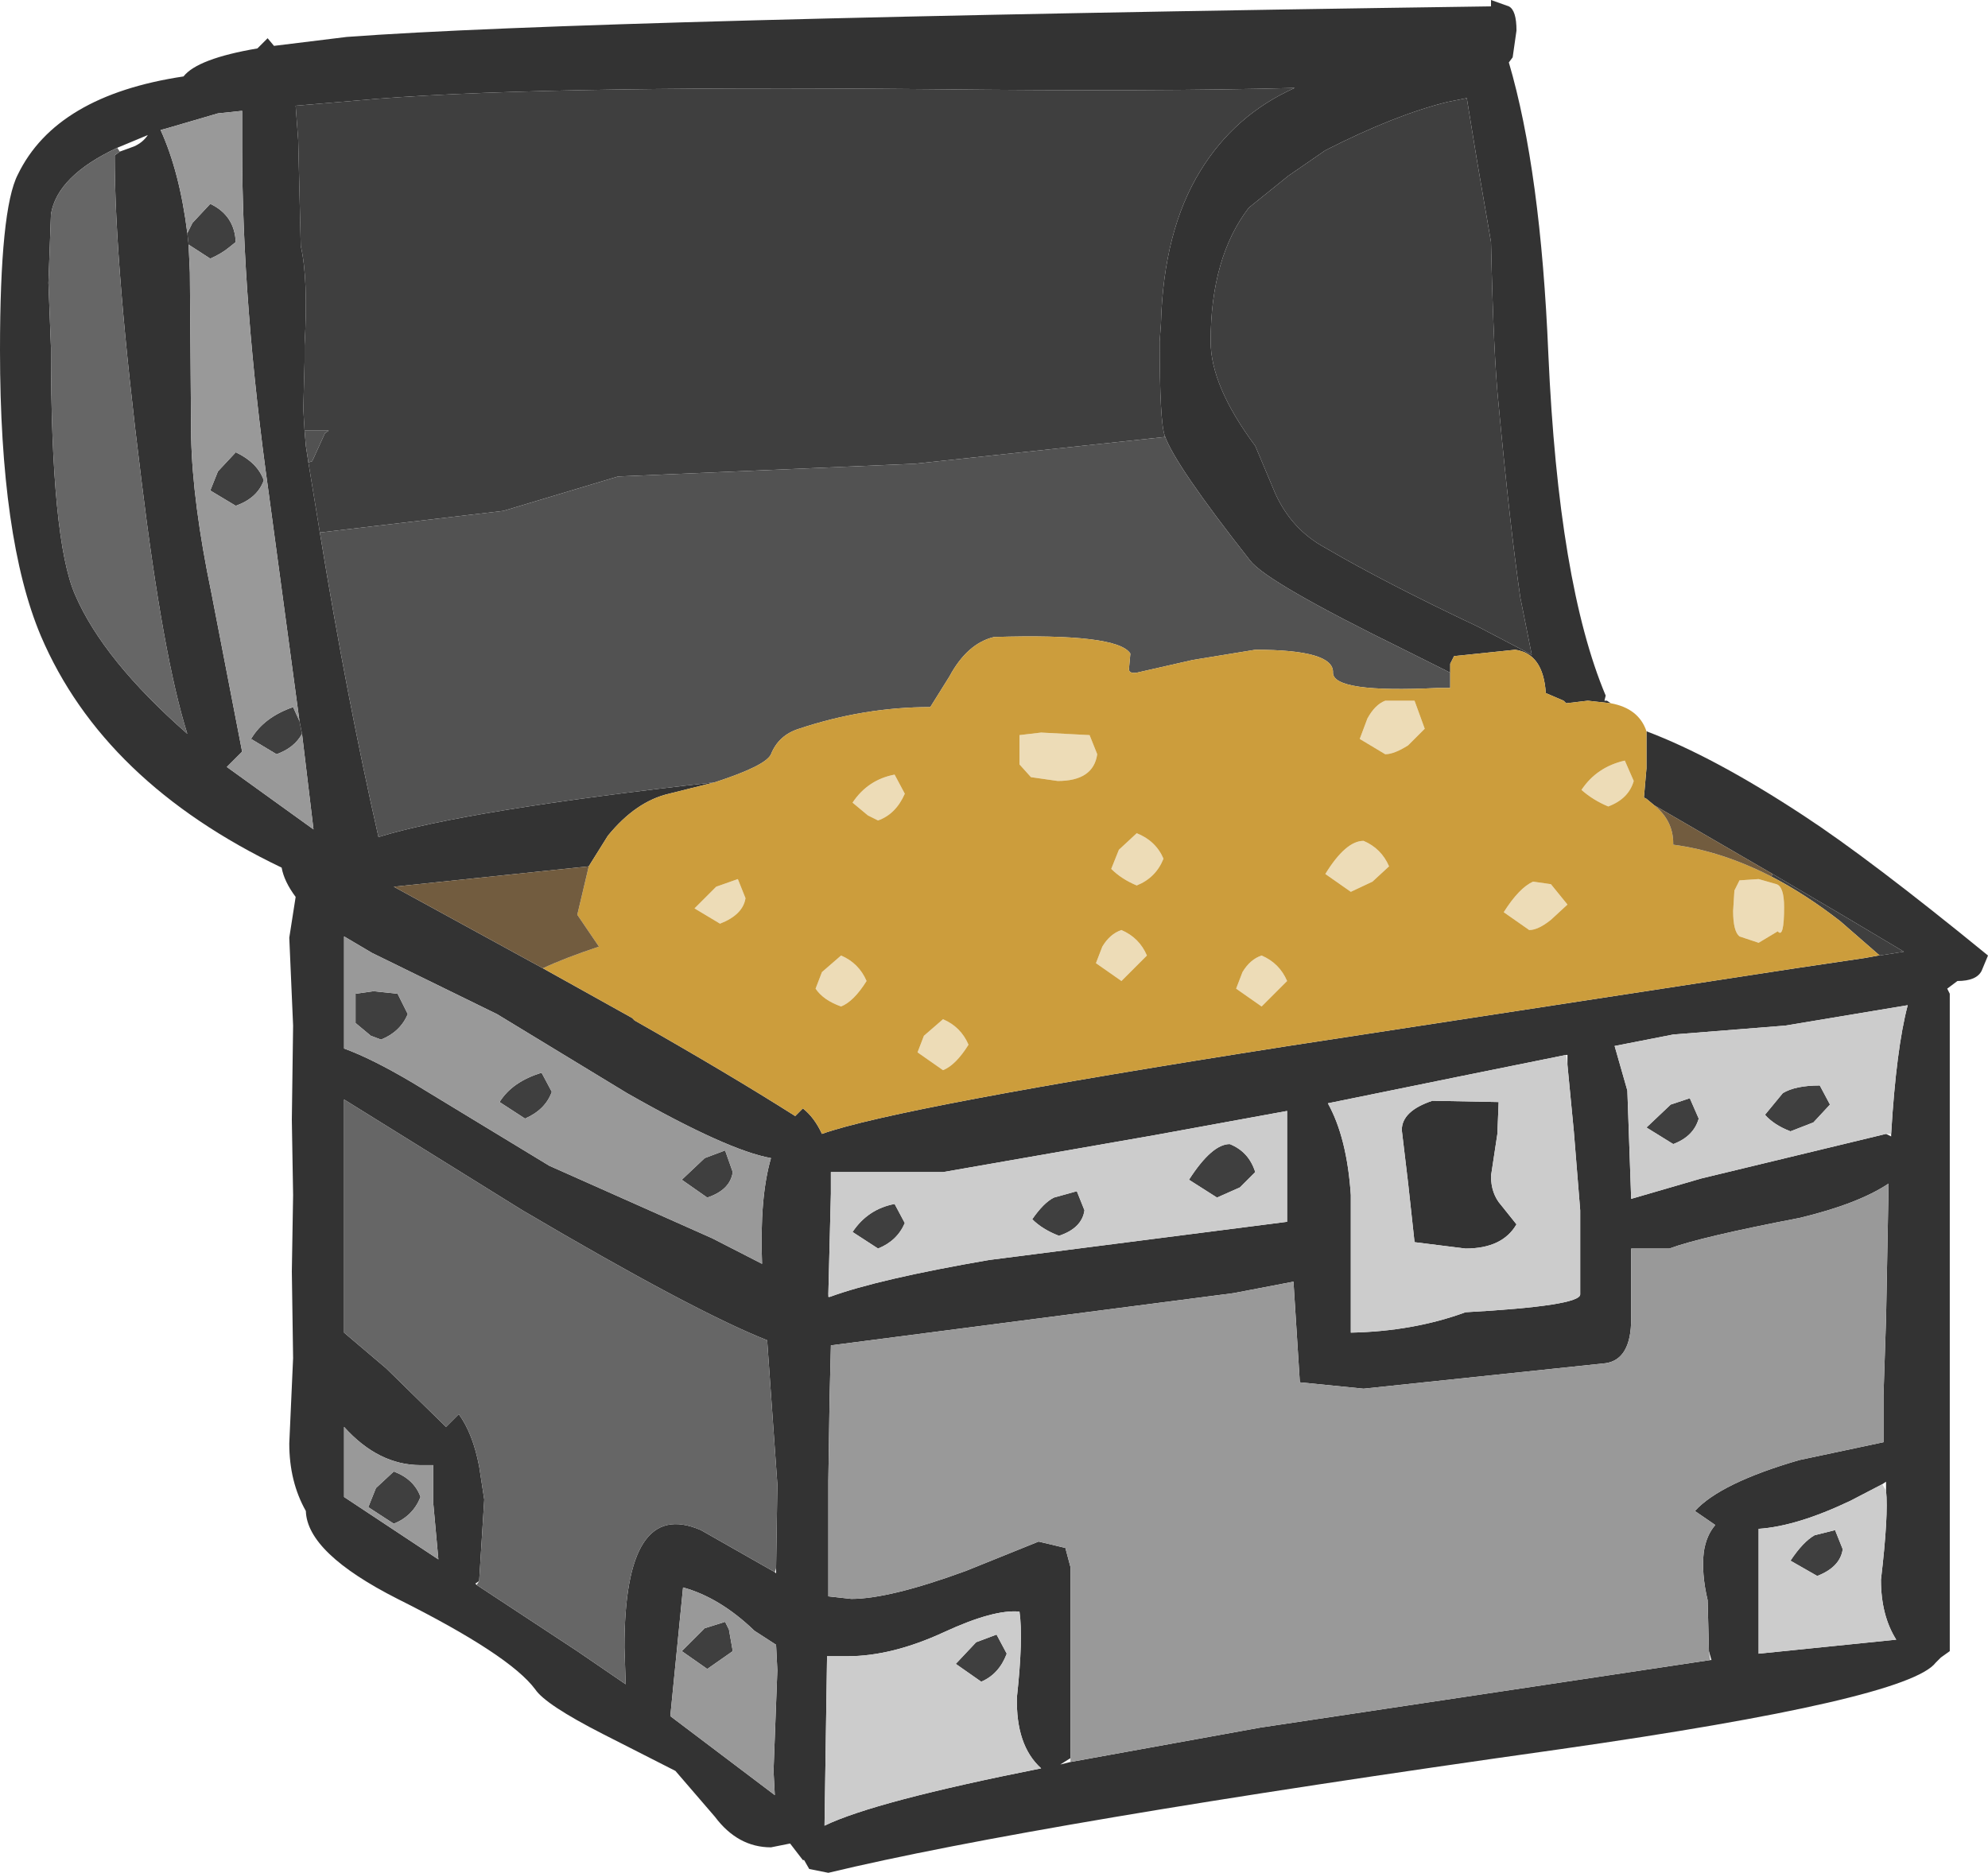 <?xml version="1.0" encoding="UTF-8" standalone="no"?>
<svg xmlns:ffdec="https://www.free-decompiler.com/flash" xmlns:xlink="http://www.w3.org/1999/xlink" ffdec:objectType="shape" height="73.5px" width="78.0px" xmlns="http://www.w3.org/2000/svg">
  <g transform="matrix(1.0, 0.0, 0.0, 1.0, 39.0, 36.75)">
    <path d="M25.6 -8.05 Q28.25 -7.05 31.75 -4.75 34.35 -3.05 39.0 0.75 L38.75 1.35 Q38.55 1.75 37.8 1.75 L37.4 2.05 37.5 2.25 37.5 28.05 37.15 28.3 36.95 28.5 Q35.85 29.95 22.2 31.9 1.6 34.8 -6.5 36.75 L-7.25 36.6 -7.45 36.25 -7.5 36.25 -8.0 35.6 -8.75 35.75 Q-10.05 35.75 -10.95 34.55 L-12.5 32.75 -15.35 31.3 Q-17.6 30.15 -18.0 29.55 -19.0 28.2 -23.4 26.0 -26.95 24.2 -27.0 22.55 -27.65 21.4 -27.65 19.9 L-27.5 16.55 -27.55 13.15 -27.5 10.15 -27.55 7.2 -27.5 3.5 -27.65 0.05 -27.4 -1.55 Q-27.85 -2.15 -27.95 -2.7 -34.95 -6.05 -37.4 -11.8 -39.0 -15.6 -39.0 -23.0 -39.0 -28.55 -38.3 -29.9 -36.8 -33.0 -31.8 -33.75 -31.25 -34.45 -28.9 -34.85 L-28.5 -35.25 -28.25 -34.95 -25.4 -35.3 Q-16.0 -36.0 19.5 -36.5 L19.5 -36.75 20.2 -36.5 Q20.5 -36.35 20.5 -35.55 L20.35 -34.5 20.2 -34.3 Q21.45 -30.05 21.75 -22.85 22.15 -13.85 24.0 -9.45 L23.95 -9.25 24.05 -9.25 24.2 -9.15 23.3 -9.25 22.45 -9.15 22.35 -9.25 21.65 -9.55 Q21.55 -11.1 20.45 -11.25 L18.05 -11.0 17.9 -10.7 17.9 -10.35 16.1 -11.25 Q10.7 -13.9 10.05 -14.75 7.1 -18.5 6.7 -19.65 6.5 -20.2 6.5 -23.35 L6.55 -24.05 Q6.65 -27.7 8.1 -30.05 9.45 -32.25 11.8 -33.3 6.45 -33.15 -2.5 -33.25 -18.6 -33.4 -25.05 -32.8 L-27.4 -32.6 -27.3 -31.25 -27.2 -27.1 Q-26.9 -25.8 -27.05 -23.2 L-27.05 -22.55 -27.1 -20.7 -27.05 -19.85 -27.0 -19.25 -26.9 -18.6 -26.45 -15.85 Q-25.4 -9.4 -24.15 -3.9 -20.75 -4.95 -10.95 -6.05 L-12.75 -5.6 Q-14.05 -5.3 -15.15 -3.95 L-15.9 -2.75 -23.55 -1.95 -18.25 0.95 -17.7 1.25 -14.2 3.2 -14.1 3.3 Q-10.4 5.4 -7.8 7.05 L-7.5 6.75 Q-7.05 7.1 -6.75 7.75 -3.8 6.7 11.55 4.3 L31.45 1.25 34.15 0.85 34.7 0.75 34.75 0.75 35.7 0.6 33.35 -0.8 30.55 -2.45 25.9 -5.15 25.6 -5.4 25.5 -5.45 25.6 -6.6 25.6 -8.0 25.6 -8.05 M17.8 -32.75 Q15.75 -32.25 13.0 -30.85 L11.55 -29.85 10.0 -28.6 Q8.5 -26.65 8.5 -23.35 8.5 -21.6 10.25 -19.25 L11.05 -17.35 Q11.7 -15.95 13.0 -15.25 15.3 -13.9 19.0 -12.15 L21.1 -11.05 20.65 -13.3 Q20.25 -16.05 19.8 -20.85 19.6 -22.75 19.5 -27.25 L18.95 -30.45 18.55 -32.9 17.8 -32.75 M35.0 7.75 L35.2 7.85 35.2 7.75 Q35.4 4.4 35.85 2.7 L31.05 3.5 26.65 3.85 24.35 4.3 24.85 6.05 25.0 10.3 27.75 9.5 35.0 7.75 M28.05 28.05 L28.05 28.0 28.0 26.05 Q27.75 25.0 27.85 24.15 27.95 23.5 28.3 23.1 L27.5 22.55 Q28.5 21.45 31.6 20.55 L34.9 19.85 34.9 18.0 35.0 15.0 35.1 9.7 Q33.9 10.5 31.6 11.05 27.7 11.8 26.5 12.25 L25.0 12.25 25.0 15.0 Q25.0 16.6 24.0 16.75 L14.5 17.75 12.0 17.5 11.75 13.55 9.4 14.0 -6.4 16.05 -6.4 16.1 -6.45 18.1 -6.5 21.35 -6.5 25.9 -5.6 26.0 Q-4.1 26.0 -1.1 24.9 L1.75 23.75 2.8 24.0 3.0 24.75 3.0 32.25 2.6 32.5 3.0 32.4 10.45 31.05 28.1 28.4 28.15 28.4 28.05 28.05 M22.5 5.05 L22.5 4.65 22.45 4.65 18.25 5.5 13.1 6.55 Q13.85 7.9 14.0 10.15 L14.0 15.55 Q16.45 15.5 18.5 14.75 23.0 14.5 23.0 14.05 L23.0 10.75 22.75 7.65 22.5 5.05 M34.85 21.5 L33.6 22.15 Q31.5 23.15 30.0 23.25 L30.0 28.15 35.4 27.6 Q34.8 26.65 34.8 25.25 35.1 22.7 35.0 21.75 L35.0 21.4 34.85 21.5 M-6.45 14.15 Q-4.55 13.45 -0.2 12.7 L11.5 11.2 11.5 6.85 6.3 7.8 -2.0 9.25 -6.4 9.25 -6.4 10.1 -6.5 14.05 -6.5 14.15 -6.45 14.15 M16.0 7.6 Q16.0 6.85 17.2 6.45 L19.8 6.5 19.75 7.75 19.5 9.4 Q19.5 10.1 19.9 10.55 L20.5 11.3 Q19.95 12.25 18.5 12.25 L16.5 12.0 16.25 9.7 16.0 7.6 M1.0 26.5 Q0.0 26.4 -1.95 27.3 -4.0 28.25 -5.75 28.25 L-6.55 28.25 -6.65 34.9 Q-4.7 33.95 1.85 32.65 0.85 31.75 0.9 29.85 1.15 27.55 1.0 26.5 M-34.3 -30.8 L-33.75 -31.0 Q-33.4 -31.15 -33.2 -31.45 L-34.4 -30.95 Q-36.75 -29.85 -37.0 -28.35 L-37.1 -25.65 -37.0 -23.1 Q-37.0 -15.55 -36.05 -13.4 -34.95 -10.85 -31.65 -7.95 -32.6 -10.95 -33.45 -17.9 -34.5 -26.3 -34.5 -30.65 L-34.3 -30.8 M-27.25 -8.45 L-28.45 -17.35 Q-29.5 -24.8 -29.5 -31.0 L-29.5 -32.4 -30.45 -32.3 -32.5 -31.7 -32.7 -31.65 Q-31.95 -30.0 -31.65 -27.6 L-31.6 -27.15 -31.55 -26.05 -31.5 -19.6 Q-31.45 -17.05 -30.7 -13.45 L-29.5 -7.25 -30.1 -6.65 -26.7 -4.2 -27.15 -7.95 -27.25 -8.45 M-19.5 3.05 L-24.4 0.65 -25.5 0.0 -25.5 4.4 Q-24.4 4.8 -22.8 5.75 L-17.45 9.0 -11.05 11.85 -9.1 12.85 Q-9.2 10.25 -8.75 8.7 -10.45 8.4 -14.4 6.15 L-19.5 3.05 M-8.55 24.8 L-8.5 21.5 -8.9 15.85 Q-11.8 14.7 -18.5 10.75 L-25.5 6.4 -25.5 15.55 -23.85 16.95 -21.5 19.25 -21.0 18.75 Q-20.45 19.5 -20.2 20.8 L-20.0 22.1 -20.2 25.3 -20.35 25.4 -20.3 25.45 -16.35 28.05 -14.45 29.35 -14.5 27.9 Q-14.5 22.0 -11.5 23.3 L-8.6 24.95 -8.55 25.0 -8.55 24.8 M-25.5 22.0 L-21.8 24.45 -22.0 22.25 -22.0 20.8 -22.0 20.75 -22.5 20.75 Q-24.15 20.75 -25.5 19.25 L-25.5 22.0 M-9.4 27.25 Q-10.75 25.95 -12.2 25.55 L-12.7 30.6 -8.6 33.7 -8.65 32.75 -8.5 28.8 -8.55 27.8 -9.4 27.25" fill="#333333" fill-rule="evenodd" stroke="none"/>
    <path d="M30.55 -2.45 L33.35 -0.8 35.7 0.6 34.75 0.75 33.2 -0.6 Q31.85 -1.65 30.5 -2.35 L30.55 -2.45 M-26.45 -15.85 L-26.9 -18.6 -26.75 -18.65 -26.25 -19.75 -26.1 -19.85 -27.05 -19.85 -27.1 -20.7 -27.05 -22.55 -27.05 -23.2 Q-26.9 -25.8 -27.2 -27.1 L-27.3 -31.25 -27.4 -32.6 -25.05 -32.8 Q-18.6 -33.4 -2.5 -33.25 6.45 -33.15 11.8 -33.3 9.45 -32.25 8.1 -30.05 6.65 -27.7 6.55 -24.05 L6.5 -23.35 Q6.5 -20.2 6.7 -19.65 L6.7 -19.6 -3.1 -18.55 -14.75 -18.05 -19.25 -16.7 -26.45 -15.85 M17.8 -32.75 L18.55 -32.9 18.95 -30.45 19.5 -27.25 Q19.6 -22.75 19.8 -20.85 20.25 -16.05 20.65 -13.3 L21.1 -11.05 19.0 -12.15 Q15.3 -13.9 13.0 -15.25 11.7 -15.95 11.05 -17.35 L10.25 -19.25 Q8.5 -21.6 8.5 -23.35 8.5 -26.65 10.0 -28.6 L11.55 -29.85 13.0 -30.85 Q15.75 -32.25 17.8 -32.75 M32.4 5.85 L32.8 6.6 32.15 7.3 31.25 7.65 Q30.6 7.4 30.25 7.0 L30.95 6.15 Q31.45 5.85 32.4 5.85 M25.6 7.5 L26.55 6.6 27.3 6.35 27.65 7.15 Q27.45 7.85 26.65 8.15 L25.6 7.5 M33.3 24.05 Q33.2 24.75 32.3 25.1 L31.25 24.5 Q31.75 23.75 32.2 23.5 L33.0 23.3 33.3 24.05 M3.25 10.0 L3.55 10.75 Q3.45 11.45 2.55 11.75 1.9 11.5 1.5 11.1 1.95 10.45 2.35 10.25 L3.25 10.0 M8.75 10.25 L7.65 9.55 Q8.55 8.15 9.25 8.15 10.0 8.45 10.25 9.25 L9.65 9.85 8.75 10.25 M0.5 28.15 Q0.2 28.95 -0.5 29.25 L-1.5 28.55 -0.7 27.7 0.1 27.4 0.5 28.15 M-31.65 -27.6 L-31.45 -28.0 -30.75 -28.75 Q-29.8 -28.3 -29.75 -27.25 L-30.0 -27.05 Q-30.3 -26.8 -30.75 -26.6 L-31.6 -27.15 -31.65 -27.6 M-27.15 -7.95 Q-27.45 -7.4 -28.15 -7.15 L-29.15 -7.75 Q-28.65 -8.6 -27.5 -9.0 L-27.25 -8.45 -27.15 -7.95 M-29.75 -16.9 L-30.75 -17.5 -30.45 -18.25 -29.75 -19.0 Q-28.9 -18.6 -28.65 -17.9 -28.9 -17.2 -29.75 -16.9 M-3.5 11.25 Q-3.8 11.95 -4.55 12.25 L-5.55 11.6 Q-4.95 10.7 -3.9 10.5 L-3.5 11.25 M-17.35 6.1 Q-17.6 6.8 -18.4 7.15 L-19.4 6.5 Q-18.9 5.7 -17.75 5.35 L-17.35 6.1 M-10.25 9.25 Q-10.35 9.95 -11.25 10.25 L-12.25 9.55 -11.35 8.7 -10.55 8.4 -10.25 9.25 M-23.0 3.05 Q-23.3 3.75 -24.05 4.05 L-24.45 3.9 -25.05 3.4 -25.05 2.25 -24.35 2.15 -23.4 2.25 -23.0 3.05 M-23.55 21.0 Q-22.75 21.3 -22.5 22.0 -22.8 22.75 -23.55 23.05 L-24.55 22.4 -24.25 21.65 -23.55 21.0 M-10.4 27.2 L-10.25 28.05 -11.25 28.75 -12.25 28.05 -11.35 27.15 -10.55 26.9 -10.4 27.2" fill="#3f3f3f" fill-rule="evenodd" stroke="none"/>
    <path d="M-10.95 -6.05 Q-20.75 -4.95 -24.15 -3.9 -25.4 -9.4 -26.45 -15.85 L-19.25 -16.7 -14.75 -18.05 -3.1 -18.55 6.7 -19.6 6.7 -19.65 Q7.1 -18.5 10.05 -14.75 10.7 -13.9 16.1 -11.25 L17.9 -10.35 17.9 -10.0 17.9 -9.75 17.4 -9.75 Q13.3 -9.55 13.3 -10.35 13.35 -11.25 10.25 -11.25 L7.8 -10.85 5.6 -10.35 Q5.25 -10.3 5.3 -10.55 L5.35 -11.1 Q4.85 -11.9 0.0 -11.75 -1.05 -11.5 -1.75 -10.2 L-2.5 -9.0 Q-5.1 -9.0 -7.65 -8.15 -8.45 -7.9 -8.75 -7.15 -8.95 -6.7 -10.95 -6.05 M-26.9 -18.6 L-27.0 -19.25 -27.05 -19.85 -26.1 -19.85 -26.25 -19.75 -26.75 -18.65 -26.9 -18.6" fill="#525252" fill-rule="evenodd" stroke="none"/>
    <path d="M4.05 -7.15 Q3.9 -6.1 2.5 -6.1 L1.45 -6.25 1.0 -6.75 1.0 -7.9 1.85 -8.0 3.75 -7.9 4.05 -7.15 M4.9 -3.4 L5.6 -4.05 Q6.35 -3.75 6.65 -3.05 6.35 -2.3 5.6 -2.0 5.0 -2.25 4.6 -2.65 L4.9 -3.4 M16.5 -9.25 L16.9 -8.15 16.25 -7.5 Q15.7 -7.15 15.35 -7.15 L14.35 -7.75 14.65 -8.55 Q14.95 -9.1 15.35 -9.25 L16.5 -9.25 M14.5 -3.75 Q15.2 -3.45 15.5 -2.75 L14.85 -2.15 14.0 -1.75 13.0 -2.45 Q13.8 -3.75 14.5 -3.75 M24.1 -5.1 Q23.5 -5.35 23.05 -5.75 23.65 -6.65 24.75 -6.9 L25.1 -6.1 Q24.9 -5.4 24.1 -5.1 M21.15 -2.15 L21.85 -2.05 22.5 -1.25 21.85 -0.65 Q21.35 -0.25 21.0 -0.25 L20.0 -0.95 Q20.6 -1.9 21.15 -2.15 M29.05 -1.8 L29.25 -2.2 30.0 -2.25 30.7 -2.05 Q31.0 -1.95 31.0 -1.15 31.0 0.1 30.75 -0.2 L30.0 0.25 29.25 0.0 Q29.0 -0.2 29.0 -1.0 L29.05 -1.8 M10.5 2.75 L9.5 2.05 9.75 1.4 Q10.05 0.9 10.5 0.75 11.2 1.05 11.5 1.75 L10.5 2.75 M4.25 0.4 Q4.55 -0.1 5.0 -0.25 5.7 0.05 6.0 0.75 L5.0 1.75 4.0 1.05 4.25 0.4 M-11.75 -1.1 L-10.9 -1.95 -10.05 -2.25 -9.75 -1.5 Q-9.85 -0.85 -10.75 -0.5 L-11.75 -1.1 M-4.95 -4.75 L-5.55 -5.25 Q-4.95 -6.15 -3.9 -6.35 L-3.5 -5.6 Q-3.85 -4.8 -4.55 -4.55 L-4.95 -4.75 M-2.0 3.25 Q-1.3 3.55 -1.0 4.25 -1.5 5.05 -2.0 5.25 L-3.0 4.55 -2.75 3.9 -2.0 3.25 M-6.0 0.75 Q-5.3 1.05 -5.0 1.75 -5.5 2.55 -6.0 2.75 -6.7 2.5 -7.0 2.05 L-6.75 1.4 -6.0 0.75" fill="#eddcb7" fill-rule="evenodd" stroke="none"/>
    <path d="M24.2 -9.15 Q25.3 -8.95 25.6 -8.05 L25.6 -8.0 25.6 -6.6 25.5 -5.45 25.6 -5.4 25.9 -5.15 Q26.65 -4.55 26.65 -3.65 L26.65 -3.6 Q28.55 -3.35 30.5 -2.35 31.85 -1.65 33.2 -0.6 L34.75 0.75 34.7 0.75 34.15 0.85 31.45 1.25 11.55 4.3 Q-3.8 6.7 -6.75 7.75 -7.05 7.1 -7.5 6.75 L-7.8 7.05 Q-10.4 5.4 -14.1 3.3 L-14.2 3.2 -17.7 1.25 Q-16.85 0.85 -15.5 0.4 L-16.35 -0.85 -15.9 -2.75 -15.15 -3.95 Q-14.05 -5.3 -12.75 -5.6 L-10.95 -6.05 Q-8.95 -6.7 -8.75 -7.15 -8.45 -7.9 -7.65 -8.15 -5.1 -9.0 -2.5 -9.0 L-1.75 -10.2 Q-1.05 -11.5 0.0 -11.75 4.85 -11.9 5.35 -11.1 L5.3 -10.55 Q5.25 -10.3 5.6 -10.35 L7.8 -10.85 10.25 -11.25 Q13.35 -11.25 13.3 -10.35 13.3 -9.55 17.4 -9.75 L17.9 -9.75 17.9 -10.0 17.9 -10.35 17.9 -10.7 18.05 -11.0 20.45 -11.25 Q21.55 -11.1 21.65 -9.55 L22.35 -9.25 22.45 -9.15 23.3 -9.25 24.2 -9.15 M24.1 -5.1 Q24.9 -5.4 25.1 -6.1 L24.75 -6.9 Q23.65 -6.65 23.05 -5.75 23.5 -5.35 24.1 -5.1 M14.5 -3.75 Q13.8 -3.75 13.0 -2.45 L14.0 -1.75 14.85 -2.15 15.5 -2.75 Q15.2 -3.45 14.5 -3.75 M16.5 -9.25 L15.35 -9.25 Q14.95 -9.1 14.65 -8.55 L14.35 -7.75 15.35 -7.15 Q15.7 -7.15 16.25 -7.5 L16.9 -8.15 16.5 -9.25 M4.9 -3.4 L4.6 -2.65 Q5.0 -2.25 5.6 -2.0 6.35 -2.3 6.65 -3.05 6.35 -3.75 5.6 -4.05 L4.9 -3.4 M4.05 -7.15 L3.75 -7.9 1.85 -8.0 1.0 -7.9 1.0 -6.75 1.45 -6.25 2.5 -6.1 Q3.9 -6.1 4.05 -7.15 M21.15 -2.15 Q20.6 -1.9 20.0 -0.95 L21.0 -0.25 Q21.35 -0.25 21.85 -0.65 L22.5 -1.25 21.85 -2.05 21.15 -2.15 M29.05 -1.8 L29.0 -1.0 Q29.0 -0.2 29.25 0.0 L30.0 0.25 30.75 -0.2 Q31.0 0.1 31.0 -1.15 31.0 -1.95 30.7 -2.05 L30.0 -2.25 29.25 -2.2 29.05 -1.8 M10.5 2.75 L11.5 1.75 Q11.2 1.05 10.5 0.75 10.05 0.9 9.75 1.4 L9.5 2.05 10.5 2.75 M4.25 0.4 L4.0 1.05 5.0 1.75 6.0 0.75 Q5.7 0.05 5.0 -0.25 4.55 -0.1 4.25 0.4 M-11.75 -1.1 L-10.75 -0.5 Q-9.85 -0.85 -9.75 -1.5 L-10.05 -2.25 -10.9 -1.95 -11.75 -1.1 M-6.0 0.75 L-6.75 1.4 -7.0 2.05 Q-6.7 2.5 -6.0 2.75 -5.5 2.55 -5.0 1.75 -5.3 1.05 -6.0 0.75 M-2.0 3.25 L-2.75 3.9 -3.0 4.55 -2.0 5.25 Q-1.5 5.05 -1.0 4.25 -1.3 3.55 -2.0 3.25 M-4.95 -4.75 L-4.55 -4.55 Q-3.85 -4.8 -3.5 -5.6 L-3.9 -6.35 Q-4.95 -6.15 -5.55 -5.25 L-4.95 -4.75" fill="#cc9d3c" fill-rule="evenodd" stroke="none"/>
    <path d="M3.0 32.25 L3.0 24.75 2.8 24.0 1.75 23.75 -1.1 24.9 Q-4.1 26.0 -5.6 26.0 L-6.5 25.9 -6.5 21.35 -6.45 18.1 -6.4 16.1 -6.4 16.05 9.4 14.0 11.75 13.55 12.0 17.5 14.5 17.75 24.0 16.75 Q25.0 16.6 25.0 15.0 L25.0 12.25 26.5 12.25 Q27.7 11.8 31.6 11.05 33.9 10.5 35.1 9.7 L35.0 15.0 34.9 18.0 34.9 19.85 31.6 20.55 Q28.5 21.45 27.5 22.55 L28.3 23.1 Q27.95 23.5 27.85 24.15 27.75 25.0 28.0 26.05 L28.05 28.0 28.05 28.05 28.1 28.4 10.45 31.05 3.0 32.4 3.0 32.25 M-31.65 -27.6 Q-31.95 -30.0 -32.7 -31.65 L-32.5 -31.7 -30.45 -32.3 -29.5 -32.4 -29.5 -31.0 Q-29.5 -24.8 -28.45 -17.35 L-27.25 -8.45 -27.5 -9.0 Q-28.65 -8.6 -29.15 -7.75 L-28.15 -7.15 Q-27.45 -7.4 -27.15 -7.95 L-26.7 -4.2 -30.1 -6.65 -29.5 -7.25 -30.7 -13.45 Q-31.45 -17.05 -31.5 -19.6 L-31.55 -26.05 -31.6 -27.15 -30.75 -26.6 Q-30.3 -26.8 -30.0 -27.05 L-29.75 -27.25 Q-29.8 -28.3 -30.75 -28.75 L-31.45 -28.0 -31.65 -27.6 M-29.75 -16.9 Q-28.9 -17.2 -28.65 -17.9 -28.9 -18.6 -29.75 -19.0 L-30.45 -18.25 -30.75 -17.5 -29.75 -16.9 M-10.25 9.25 L-10.55 8.4 -11.35 8.7 -12.25 9.55 -11.25 10.25 Q-10.35 9.95 -10.25 9.25 M-17.35 6.1 L-17.75 5.35 Q-18.9 5.7 -19.4 6.5 L-18.4 7.15 Q-17.6 6.8 -17.35 6.1 M-19.5 3.05 L-14.4 6.15 Q-10.45 8.4 -8.75 8.7 -9.2 10.25 -9.1 12.85 L-11.05 11.85 -17.45 9.0 -22.8 5.75 Q-24.4 4.8 -25.5 4.4 L-25.5 0.0 -24.4 0.65 -19.5 3.05 M-23.0 3.05 L-23.4 2.25 -24.35 2.15 -25.05 2.25 -25.05 3.4 -24.45 3.9 -24.05 4.05 Q-23.3 3.75 -23.0 3.05 M-25.5 22.0 L-25.5 19.25 Q-24.15 20.75 -22.5 20.75 L-22.0 20.75 -22.0 20.8 -22.0 22.25 -21.8 24.45 -25.5 22.0 M-23.55 21.0 L-24.25 21.65 -24.55 22.4 -23.55 23.05 Q-22.8 22.75 -22.5 22.0 -22.75 21.3 -23.55 21.0 M-9.4 27.25 L-8.55 27.8 -8.5 28.8 -8.65 32.75 -8.6 33.7 -12.7 30.6 -12.2 25.55 Q-10.75 25.95 -9.4 27.25 M-10.4 27.2 L-10.55 26.9 -11.35 27.15 -12.25 28.05 -11.25 28.75 -10.25 28.05 -10.4 27.2" fill="#999999" fill-rule="evenodd" stroke="none"/>
    <path d="M32.4 5.85 Q31.45 5.85 30.95 6.15 L30.25 7.0 Q30.6 7.4 31.25 7.65 L32.15 7.3 32.8 6.6 32.4 5.85 M35.2 7.75 L35.0 7.75 27.75 9.5 25.0 10.3 24.85 6.05 24.35 4.3 26.65 3.85 31.05 3.5 35.85 2.7 Q35.4 4.4 35.2 7.75 M22.45 4.65 L22.5 5.05 22.75 7.65 23.0 10.75 23.0 14.05 Q23.0 14.5 18.5 14.75 16.45 15.5 14.0 15.55 L14.0 10.15 Q13.85 7.9 13.1 6.55 L18.25 5.5 22.45 4.65 M25.6 7.5 L26.65 8.15 Q27.45 7.85 27.65 7.15 L27.3 6.35 26.55 6.6 25.6 7.5 M35.0 21.75 Q35.1 22.7 34.8 25.25 34.8 26.65 35.4 27.6 L30.0 28.15 30.0 23.25 Q31.5 23.15 33.6 22.15 L34.85 21.5 35.0 21.75 M33.3 24.05 L33.0 23.3 32.2 23.5 Q31.75 23.75 31.25 24.5 L32.3 25.1 Q33.2 24.75 33.3 24.05 M-6.5 14.05 L-6.4 10.1 -6.4 9.25 -2.0 9.25 6.3 7.8 11.5 6.85 11.5 11.2 -0.2 12.7 Q-4.55 13.45 -6.45 14.15 L-6.5 14.05 M16.0 7.6 L16.25 9.7 16.5 12.0 18.5 12.25 Q19.95 12.25 20.5 11.3 L19.9 10.55 Q19.5 10.1 19.5 9.4 L19.75 7.75 19.8 6.5 17.2 6.45 Q16.0 6.85 16.0 7.6 M8.75 10.25 L9.65 9.85 10.25 9.25 Q10.0 8.45 9.25 8.15 8.55 8.15 7.65 9.55 L8.75 10.25 M3.25 10.0 L2.35 10.25 Q1.95 10.45 1.5 11.1 1.9 11.5 2.55 11.75 3.45 11.45 3.55 10.75 L3.25 10.0 M0.5 28.15 L0.1 27.4 -0.7 27.7 -1.5 28.55 -0.5 29.25 Q0.2 28.95 0.5 28.15 M1.0 26.5 Q1.15 27.55 0.9 29.85 0.85 31.75 1.85 32.65 -4.7 33.95 -6.65 34.9 L-6.55 28.25 -5.75 28.25 Q-4.0 28.25 -1.95 27.3 0.0 26.4 1.0 26.5 M-3.5 11.25 L-3.9 10.5 Q-4.95 10.7 -5.55 11.6 L-4.55 12.25 Q-3.8 11.95 -3.5 11.25" fill="#cccccc" fill-rule="evenodd" stroke="none"/>
    <path d="M-34.4 -30.95 L-34.3 -30.8 -34.5 -30.65 Q-34.5 -26.3 -33.45 -17.9 -32.6 -10.95 -31.65 -7.95 -34.95 -10.85 -36.05 -13.4 -37.0 -15.55 -37.0 -23.1 L-37.1 -25.65 -37.0 -28.35 Q-36.75 -29.85 -34.4 -30.95 M-20.2 25.3 L-20.0 22.1 -20.2 20.8 Q-20.45 19.5 -21.0 18.75 L-21.5 19.25 -23.85 16.95 -25.5 15.55 -25.5 6.4 -18.5 10.75 Q-11.8 14.7 -8.9 15.85 L-8.5 21.5 -8.55 24.8 -8.6 24.95 -11.5 23.3 Q-14.5 22.0 -14.5 27.9 L-14.45 29.35 -16.35 28.05 -20.3 25.45 -20.2 25.3" fill="#666666" fill-rule="evenodd" stroke="none"/>
    <path d="M25.9 -5.15 L30.55 -2.45 30.5 -2.35 Q28.55 -3.35 26.65 -3.6 L26.65 -3.65 Q26.65 -4.55 25.9 -5.15 M-17.7 1.25 L-18.25 0.95 -23.55 -1.95 -15.9 -2.75 -16.35 -0.85 -15.5 0.4 Q-16.85 0.85 -17.7 1.25" fill="#725c3f" fill-rule="evenodd" stroke="none"/>
  </g>
</svg>
